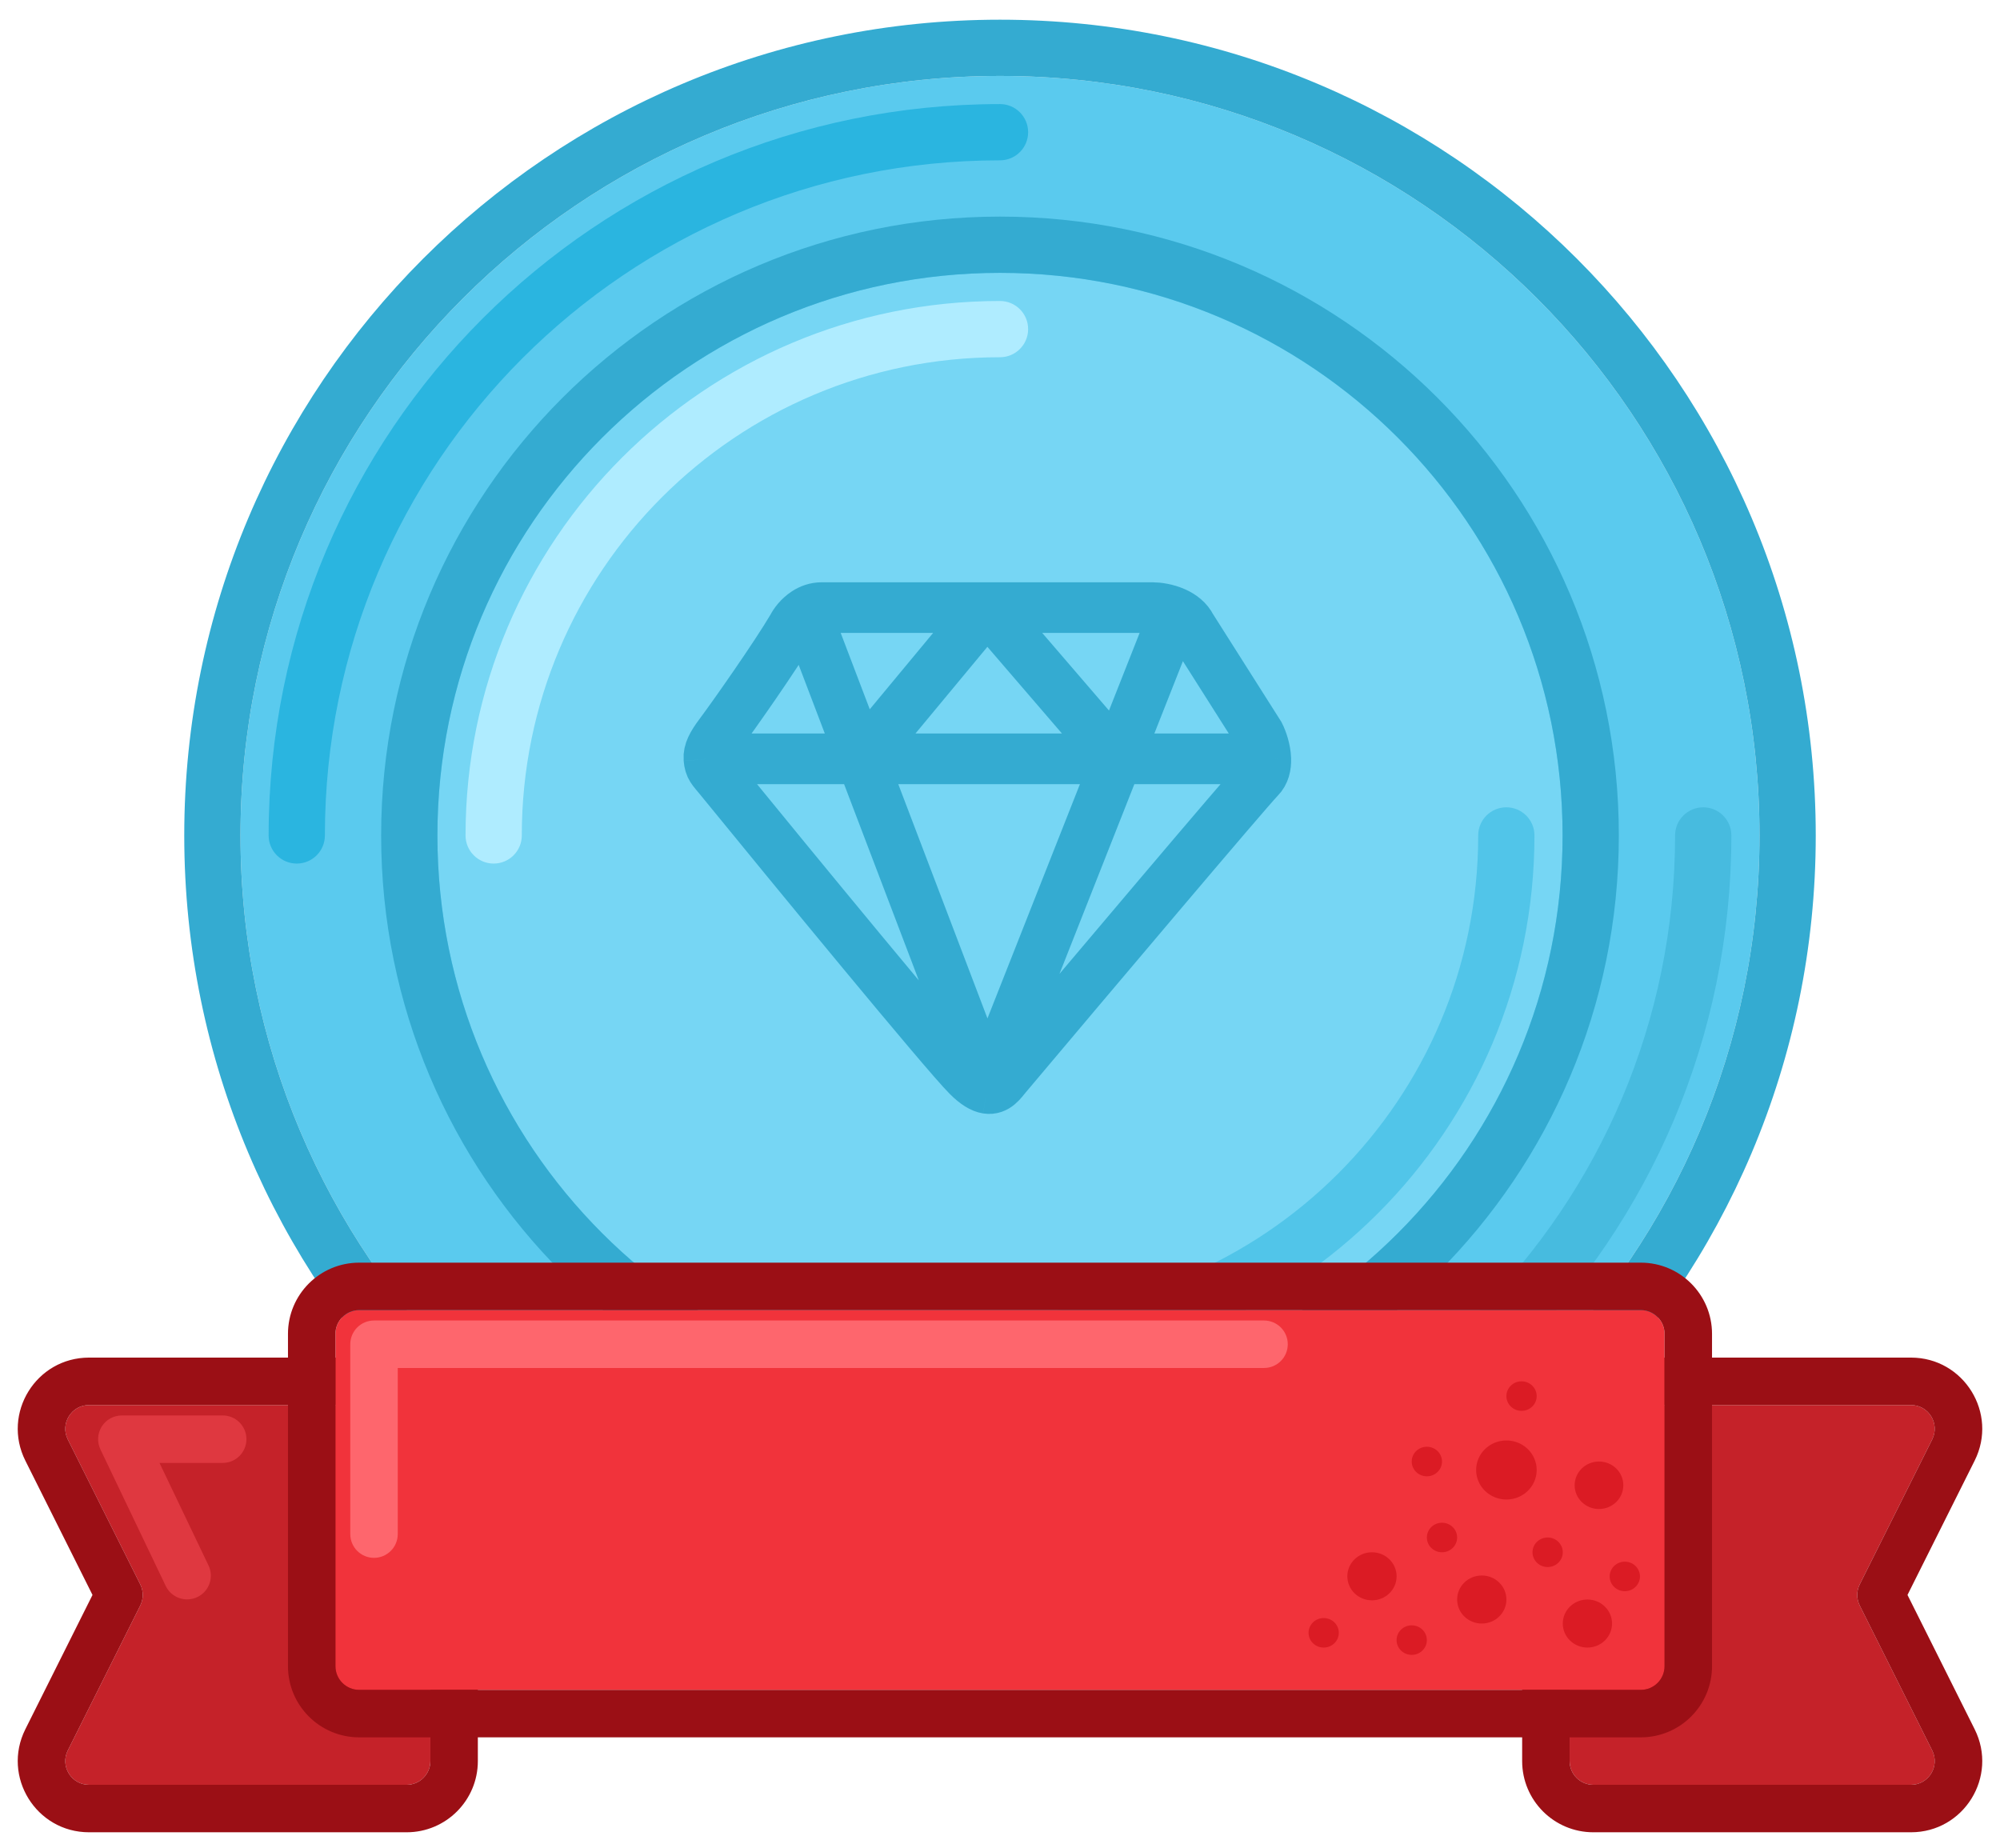 <svg width="79" height="73" viewBox="0 0 79 73" fill="none" xmlns="http://www.w3.org/2000/svg">
<path d="M69.5 33C69.5 49.569 56.068 63 39.5 63C22.931 63 9.5 49.569 9.5 33C9.5 16.431 22.931 3 39.5 3C56.068 3 69.5 16.431 69.5 33Z" fill="#5ACAEE"/>
<path fill-rule="evenodd" clip-rule="evenodd" d="M71.722 33C71.722 50.796 57.296 65.222 39.5 65.222C21.704 65.222 7.278 50.796 7.278 33C7.278 15.204 21.704 0.778 39.5 0.778C57.296 0.778 71.722 15.204 71.722 33ZM39.5 63C56.068 63 69.5 49.569 69.5 33C69.5 16.431 56.068 3 39.5 3C22.931 3 9.5 16.431 9.5 33C9.5 49.569 22.931 63 39.5 63Z" fill="#34ABD1"/>
<path fill-rule="evenodd" clip-rule="evenodd" d="M11.722 34.111C11.108 34.111 10.611 33.614 10.611 33C10.611 17.045 23.545 4.111 39.5 4.111C40.113 4.111 40.611 4.609 40.611 5.222C40.611 5.836 40.113 6.333 39.5 6.333C24.772 6.333 12.833 18.272 12.833 33C12.833 33.614 12.336 34.111 11.722 34.111Z" fill="#2AB5E0"/>
<path fill-rule="evenodd" clip-rule="evenodd" d="M67.278 31.889C67.891 31.889 68.389 32.386 68.389 33C68.389 48.955 55.455 61.889 39.5 61.889C38.886 61.889 38.389 61.392 38.389 60.778C38.389 60.164 38.886 59.667 39.5 59.667C54.227 59.667 66.166 47.728 66.166 33C66.166 32.386 66.664 31.889 67.278 31.889Z" fill="#47BBDF"/>
<path d="M61.722 33C61.722 45.273 51.773 55.222 39.5 55.222C27.227 55.222 17.278 45.273 17.278 33C17.278 20.727 27.227 10.778 39.5 10.778C51.773 10.778 61.722 20.727 61.722 33Z" fill="#76D6F4"/>
<path fill-rule="evenodd" clip-rule="evenodd" d="M63.944 33C63.944 46.5 53 57.444 39.5 57.444C26 57.444 15.055 46.5 15.055 33C15.055 19.5 26 8.556 39.5 8.556C53 8.556 63.944 19.5 63.944 33ZM39.5 55.222C51.773 55.222 61.722 45.273 61.722 33C61.722 20.727 51.773 10.778 39.5 10.778C27.227 10.778 17.278 20.727 17.278 33C17.278 45.273 27.227 55.222 39.5 55.222Z" fill="#34ABD1"/>
<path fill-rule="evenodd" clip-rule="evenodd" d="M39.5 51.889C49.932 51.889 58.389 43.432 58.389 33C58.389 32.386 58.886 31.889 59.5 31.889C60.113 31.889 60.611 32.386 60.611 33C60.611 44.659 51.159 54.111 39.5 54.111C38.886 54.111 38.389 53.614 38.389 53C38.389 52.386 38.886 51.889 39.5 51.889Z" fill="#51C5E9"/>
<path fill-rule="evenodd" clip-rule="evenodd" d="M39.5 14.111C29.068 14.111 20.611 22.568 20.611 33C20.611 33.614 20.113 34.111 19.5 34.111C18.886 34.111 18.389 33.614 18.389 33C18.389 21.341 27.84 11.889 39.5 11.889C40.113 11.889 40.611 12.386 40.611 13C40.611 13.614 40.113 14.111 39.5 14.111Z" fill="#AFECFF"/>
<path d="M5.54 62.581L2.678 56.857C2.367 56.233 2.82 55.5 3.517 55.5L16.063 55.5C16.58 55.5 17 55.92 17 56.438L17 69.562C17 70.08 16.58 70.5 16.063 70.5L3.517 70.5C2.82 70.5 2.367 69.767 2.678 69.143L5.54 63.419C5.672 63.155 5.672 62.845 5.54 62.581Z" fill="#C52229"/>
<path d="M73.46 62.581L76.322 56.857C76.633 56.233 76.18 55.5 75.483 55.5L62.938 55.5C62.42 55.5 62 55.92 62 56.438L62 69.562C62 70.08 62.42 70.5 62.938 70.5L75.483 70.5C76.18 70.5 76.633 69.767 76.322 69.143L73.46 63.419C73.328 63.155 73.328 62.845 73.46 62.581Z" fill="#C52229"/>
<path fill-rule="evenodd" clip-rule="evenodd" d="M3.654 63L1.001 57.695C0.066 55.825 1.426 53.625 3.517 53.625L16.063 53.625C17.616 53.625 18.875 54.884 18.875 56.438L18.875 69.562C18.875 71.116 17.616 72.375 16.063 72.375L3.517 72.375C1.426 72.375 0.066 70.175 1.001 68.305L3.654 63ZM3.863 63.418C3.863 63.419 3.863 63.419 3.863 63.419L4.702 63L3.863 63.419L3.863 63.418ZM75.346 63L77.999 57.695C78.934 55.825 77.574 53.625 75.483 53.625L62.938 53.625C61.384 53.625 60.125 54.884 60.125 56.438L60.125 69.562C60.125 71.116 61.384 72.375 62.938 72.375L75.483 72.375C77.574 72.375 78.934 70.175 77.999 68.305L75.346 63ZM76.322 56.857L73.46 62.581C73.328 62.845 73.328 63.155 73.46 63.419L76.322 69.143C76.633 69.767 76.18 70.5 75.483 70.5L62.938 70.5C62.42 70.5 62 70.08 62 69.562L62 56.438C62 55.92 62.42 55.5 62.938 55.5L75.483 55.5C76.18 55.5 76.633 56.233 76.322 56.857ZM2.678 56.857L5.54 62.581C5.672 62.845 5.672 63.155 5.54 63.419L2.678 69.143C2.367 69.767 2.82 70.5 3.517 70.5L16.063 70.5C16.58 70.5 17 70.08 17 69.562L17 56.438C17 55.92 16.58 55.5 16.063 55.5L3.517 55.5C2.82 55.5 2.367 56.233 2.678 56.857Z" fill="#9B0F15"/>
<path fill-rule="evenodd" clip-rule="evenodd" d="M4.019 56.348C4.191 56.075 4.491 55.91 4.812 55.91H8.797C9.315 55.91 9.734 56.33 9.734 56.848C9.734 57.365 9.315 57.785 8.797 57.785H6.3L8.236 61.834C8.46 62.301 8.262 62.861 7.795 63.084C7.328 63.307 6.768 63.11 6.545 62.643L3.967 57.252C3.828 56.962 3.848 56.62 4.019 56.348Z" fill="#DF3840"/>
<path d="M65.75 65.812L65.75 52.688C65.75 52.17 65.33 51.75 64.812 51.75L14.188 51.75C13.67 51.75 13.25 52.17 13.25 52.688L13.25 65.812C13.25 66.33 13.67 66.75 14.188 66.75L64.812 66.75C65.33 66.75 65.75 66.33 65.75 65.812Z" fill="#F1333B"/>
<path fill-rule="evenodd" clip-rule="evenodd" d="M67.625 52.688L67.625 65.812C67.625 67.366 66.366 68.625 64.812 68.625L14.188 68.625C12.634 68.625 11.375 67.366 11.375 65.812L11.375 52.688C11.375 51.134 12.634 49.875 14.188 49.875L64.812 49.875C66.366 49.875 67.625 51.134 67.625 52.688ZM65.75 52.688L65.75 65.812C65.75 66.33 65.33 66.75 64.812 66.75L14.188 66.75C13.67 66.75 13.25 66.33 13.25 65.812L13.25 52.688C13.25 52.17 13.67 51.75 14.188 51.75L64.812 51.75C65.33 51.75 65.75 52.17 65.75 52.688Z" fill="#9B0F15"/>
<path d="M63.16 59.606C62.629 59.606 62.199 59.186 62.199 58.668C62.199 58.15 62.629 57.73 63.16 57.73C63.691 57.73 64.121 58.15 64.121 58.668C64.121 59.186 63.691 59.606 63.16 59.606Z" fill="#DB1B24"/>
<path d="M59.503 59.231C58.843 59.231 58.307 58.709 58.307 58.064C58.307 57.42 58.843 56.898 59.503 56.898C60.163 56.898 60.699 57.42 60.699 58.064C60.699 58.709 60.163 59.231 59.503 59.231Z" fill="#DB1B24"/>
<path d="M61.132 61.898C60.802 61.898 60.534 61.637 60.534 61.315C60.534 60.993 60.802 60.731 61.132 60.731C61.462 60.731 61.73 60.993 61.73 61.315C61.73 61.637 61.462 61.898 61.132 61.898Z" fill="#DB1B24"/>
<path d="M60.101 55.729C59.77 55.729 59.503 55.468 59.503 55.146C59.503 54.824 59.77 54.562 60.101 54.562C60.431 54.562 60.699 54.824 60.699 55.146C60.699 55.468 60.431 55.729 60.101 55.729Z" fill="#DB1B24"/>
<path d="M56.959 61.315C56.629 61.315 56.361 61.054 56.361 60.731C56.361 60.409 56.629 60.148 56.959 60.148C57.289 60.148 57.557 60.409 57.557 60.731C57.557 61.054 57.289 61.315 56.959 61.315Z" fill="#DB1B24"/>
<path d="M56.361 58.314C56.031 58.314 55.763 58.053 55.763 57.73C55.763 57.408 56.031 57.147 56.361 57.147C56.691 57.147 56.959 57.408 56.959 57.73C56.959 58.053 56.691 58.314 56.361 58.314Z" fill="#DB1B24"/>
<path d="M52.285 65.079C51.955 65.079 51.688 64.818 51.688 64.496C51.688 64.174 51.955 63.913 52.285 63.913C52.616 63.913 52.883 64.174 52.883 64.496C52.883 64.818 52.616 65.079 52.285 65.079Z" fill="#DB1B24"/>
<path d="M64.18 62.853C63.85 62.853 63.582 62.592 63.582 62.27C63.582 61.947 63.85 61.686 64.18 61.686C64.51 61.686 64.778 61.947 64.778 62.27C64.778 62.592 64.51 62.853 64.18 62.853Z" fill="#DB1B24"/>
<path d="M58.53 64.13C57.992 64.13 57.557 63.705 57.557 63.181C57.557 62.657 57.992 62.232 58.53 62.232C59.067 62.232 59.503 62.657 59.503 63.181C59.503 63.705 59.067 64.13 58.53 64.13Z" fill="#DB1B24"/>
<path d="M62.703 65.079C62.166 65.079 61.73 64.654 61.73 64.13C61.73 63.606 62.166 63.181 62.703 63.181C63.24 63.181 63.676 63.606 63.676 64.13C63.676 64.654 63.24 65.079 62.703 65.079Z" fill="#DB1B24"/>
<path d="M54.193 63.213C53.655 63.213 53.22 62.788 53.22 62.264C53.22 61.74 53.655 61.315 54.193 61.315C54.73 61.315 55.166 61.74 55.166 62.264C55.166 62.788 54.73 63.213 54.193 63.213Z" fill="#DB1B24"/>
<path d="M55.763 65.368C55.433 65.368 55.165 65.107 55.165 64.784C55.165 64.462 55.433 64.201 55.763 64.201C56.093 64.201 56.361 64.462 56.361 64.784C56.361 65.107 56.093 65.368 55.763 65.368Z" fill="#DB1B24"/>
<path fill-rule="evenodd" clip-rule="evenodd" d="M13.836 53.098C13.836 52.58 14.256 52.16 14.773 52.16H49.93C50.447 52.16 50.867 52.58 50.867 53.098C50.867 53.615 50.447 54.035 49.93 54.035H15.711V60.598C15.711 61.115 15.291 61.535 14.773 61.535C14.256 61.535 13.836 61.115 13.836 60.598V53.098Z" fill="#FE666D"/>
<path d="M28.002 29.974C28.031 30.325 28.138 30.395 28.423 30.745C31.305 34.278 37.298 41.575 38.22 42.5C38.541 42.822 38.789 42.962 38.988 42.993M28.002 29.974C27.979 29.689 28.131 29.402 28.423 29.011C29 28.24 30.664 25.863 31.305 24.771C31.382 24.615 31.563 24.366 31.83 24.193M28.002 29.974H34.031M49.999 29.974C49.986 29.604 49.854 29.228 49.745 29.011L47.056 24.771C46.919 24.494 46.673 24.311 46.409 24.193M49.999 29.974C50.009 30.261 49.947 30.543 49.745 30.745C49.284 31.207 42.894 38.775 39.757 42.5C39.566 42.727 39.363 43.051 38.988 42.993M49.999 29.974H44.127M31.83 24.193C32.004 24.08 32.215 24 32.457 24C32.814 24 35.769 24 38.988 24M31.83 24.193L34.031 29.974M38.988 42.993L34.031 29.974M38.988 42.993L44.127 29.974M46.409 24.193C46.084 24.047 45.731 24 45.519 24C43.797 24 41.323 24 38.988 24M46.409 24.193L44.127 29.974M34.031 29.974L38.988 24M34.031 29.974H44.127M38.988 24L44.127 29.974" stroke="#34ABD1" stroke-width="2"/>
</svg>

